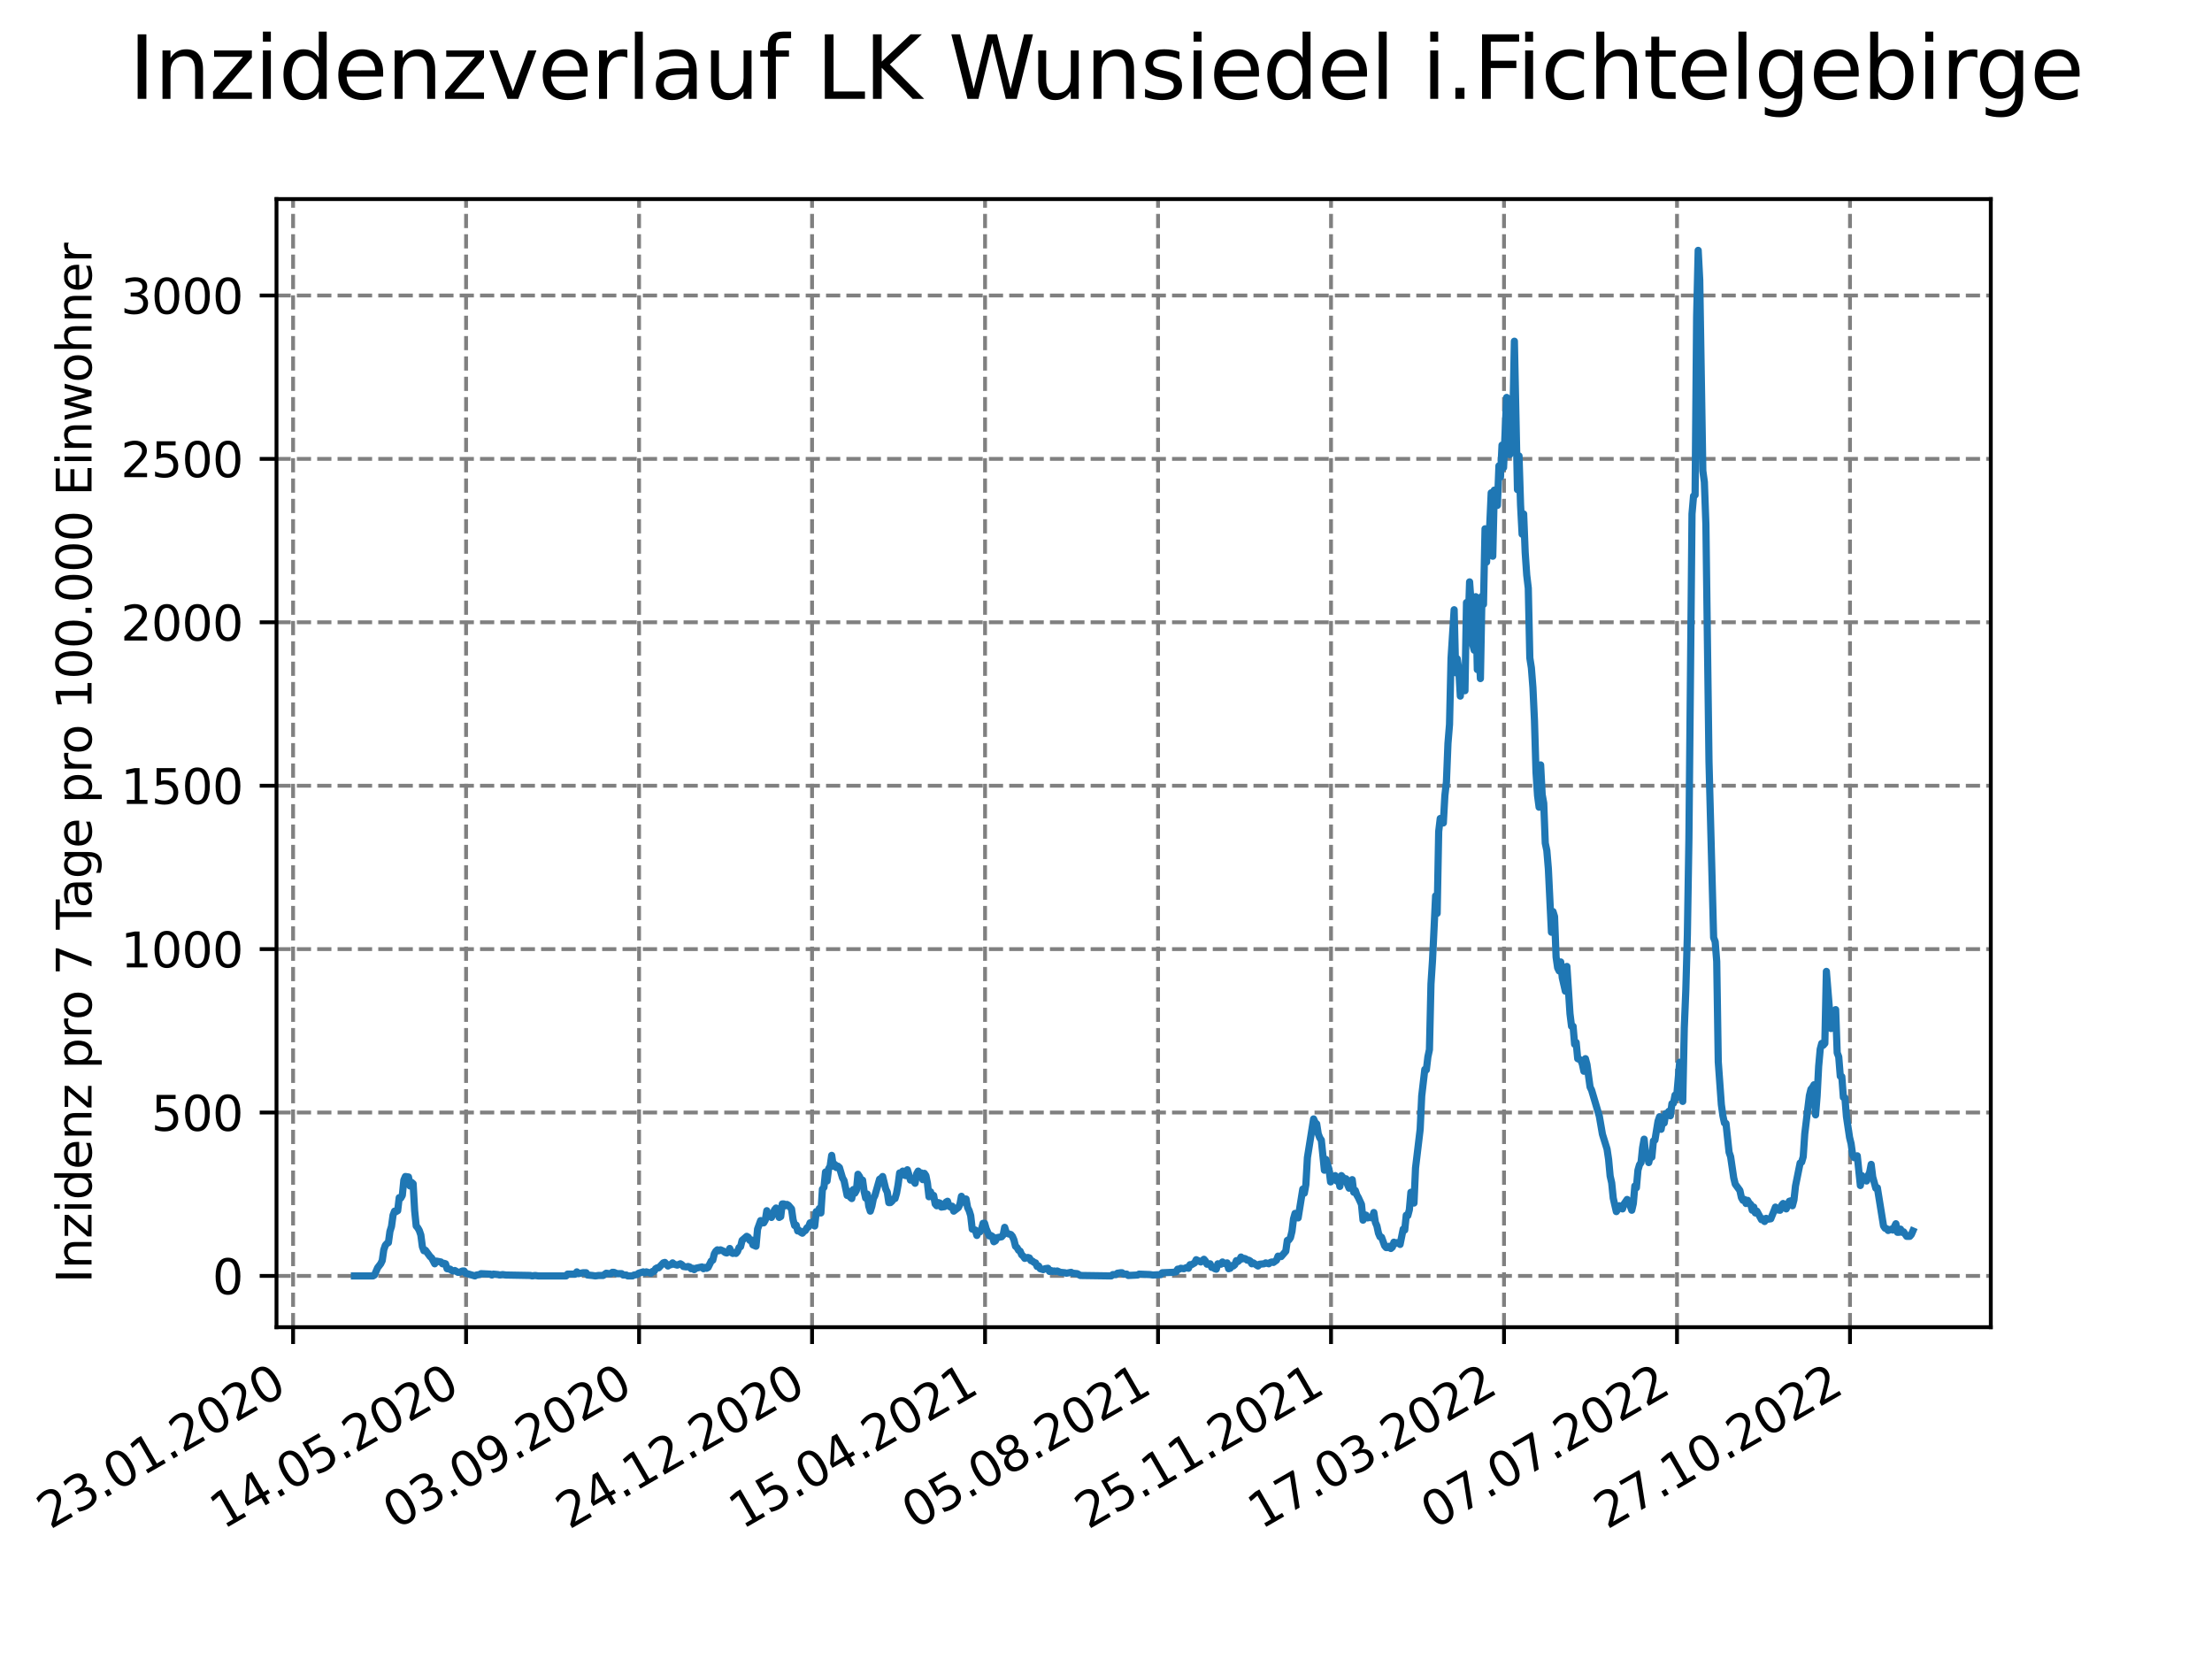 <?xml version="1.0" encoding="utf-8" standalone="no"?>
<!DOCTYPE svg PUBLIC "-//W3C//DTD SVG 1.1//EN"
  "http://www.w3.org/Graphics/SVG/1.1/DTD/svg11.dtd">
<svg xmlns:xlink="http://www.w3.org/1999/xlink" width="460.8pt" height="345.6pt" viewBox="0 0 460.8 345.6" xmlns="http://www.w3.org/2000/svg" version="1.1">
 <defs>
  <style type="text/css">*{stroke-linejoin: round; stroke-linecap: butt}</style>
 </defs>
 <g id="figure_1">
  <g id="patch_1">
   <path d="M 0 345.6 
L 460.8 345.6 
L 460.8 0 
L 0 0 
z
" style="fill: #ffffff"/>
  </g>
  <g id="axes_1">
   <g id="patch_2">
    <path d="M 57.6 276.48 
L 414.72 276.48 
L 414.72 41.472 
L 57.6 41.472 
z
" style="fill: #ffffff"/>
   </g>
   <g id="matplotlib.axis_1">
    <g id="xtick_1">
     <g id="line2d_1">
      <path d="M 61.056 276.48 
L 61.056 41.472 
" clip-path="url(#p75cb1119f2)" style="fill: none; stroke-dasharray: 2.96,1.28; stroke-dashoffset: 0; stroke: #808080; stroke-width: 0.8"/>
     </g>
     <g id="line2d_2">
      <defs>
       <path id="m17a24fb3de" d="M 0 0 
L 0 3.5 
" style="stroke: #000000; stroke-width: 0.8"/>
      </defs>
      <g>
       <use xlink:href="#m17a24fb3de" x="61.056" y="276.48" style="stroke: #000000; stroke-width: 0.8"/>
      </g>
     </g>
     <g id="text_1">
      <!-- 23.01.2020 -->
      <g transform="translate(10.431 318.689) rotate(-30) scale(0.1 -0.1)">
       <defs>
        <path id="DejaVuSans-32" d="M 1228 531 
L 3431 531 
L 3431 0 
L 469 0 
L 469 531 
Q 828 903 1448 1529 
Q 2069 2156 2228 2338 
Q 2531 2678 2651 2914 
Q 2772 3150 2772 3378 
Q 2772 3750 2511 3984 
Q 2250 4219 1831 4219 
Q 1534 4219 1204 4116 
Q 875 4013 500 3803 
L 500 4441 
Q 881 4594 1212 4672 
Q 1544 4750 1819 4750 
Q 2544 4750 2975 4387 
Q 3406 4025 3406 3419 
Q 3406 3131 3298 2873 
Q 3191 2616 2906 2266 
Q 2828 2175 2409 1742 
Q 1991 1309 1228 531 
z
" transform="scale(0.016)"/>
        <path id="DejaVuSans-33" d="M 2597 2516 
Q 3050 2419 3304 2112 
Q 3559 1806 3559 1356 
Q 3559 666 3084 287 
Q 2609 -91 1734 -91 
Q 1441 -91 1130 -33 
Q 819 25 488 141 
L 488 750 
Q 750 597 1062 519 
Q 1375 441 1716 441 
Q 2309 441 2620 675 
Q 2931 909 2931 1356 
Q 2931 1769 2642 2001 
Q 2353 2234 1838 2234 
L 1294 2234 
L 1294 2753 
L 1863 2753 
Q 2328 2753 2575 2939 
Q 2822 3125 2822 3475 
Q 2822 3834 2567 4026 
Q 2313 4219 1838 4219 
Q 1578 4219 1281 4162 
Q 984 4106 628 3988 
L 628 4550 
Q 988 4650 1302 4700 
Q 1616 4750 1894 4750 
Q 2613 4750 3031 4423 
Q 3450 4097 3450 3541 
Q 3450 3153 3228 2886 
Q 3006 2619 2597 2516 
z
" transform="scale(0.016)"/>
        <path id="DejaVuSans-2e" d="M 684 794 
L 1344 794 
L 1344 0 
L 684 0 
L 684 794 
z
" transform="scale(0.016)"/>
        <path id="DejaVuSans-30" d="M 2034 4250 
Q 1547 4250 1301 3770 
Q 1056 3291 1056 2328 
Q 1056 1369 1301 889 
Q 1547 409 2034 409 
Q 2525 409 2770 889 
Q 3016 1369 3016 2328 
Q 3016 3291 2770 3770 
Q 2525 4250 2034 4250 
z
M 2034 4750 
Q 2819 4750 3233 4129 
Q 3647 3509 3647 2328 
Q 3647 1150 3233 529 
Q 2819 -91 2034 -91 
Q 1250 -91 836 529 
Q 422 1150 422 2328 
Q 422 3509 836 4129 
Q 1250 4750 2034 4750 
z
" transform="scale(0.016)"/>
        <path id="DejaVuSans-31" d="M 794 531 
L 1825 531 
L 1825 4091 
L 703 3866 
L 703 4441 
L 1819 4666 
L 2450 4666 
L 2450 531 
L 3481 531 
L 3481 0 
L 794 0 
L 794 531 
z
" transform="scale(0.016)"/>
       </defs>
       <use xlink:href="#DejaVuSans-32"/>
       <use xlink:href="#DejaVuSans-33" x="63.623"/>
       <use xlink:href="#DejaVuSans-2e" x="127.246"/>
       <use xlink:href="#DejaVuSans-30" x="159.033"/>
       <use xlink:href="#DejaVuSans-31" x="222.656"/>
       <use xlink:href="#DejaVuSans-2e" x="286.279"/>
       <use xlink:href="#DejaVuSans-32" x="318.066"/>
       <use xlink:href="#DejaVuSans-30" x="381.689"/>
       <use xlink:href="#DejaVuSans-32" x="445.312"/>
       <use xlink:href="#DejaVuSans-30" x="508.936"/>
      </g>
     </g>
    </g>
    <g id="xtick_2">
     <g id="line2d_3">
      <path d="M 97.093 276.48 
L 97.093 41.472 
" clip-path="url(#p75cb1119f2)" style="fill: none; stroke-dasharray: 2.96,1.28; stroke-dashoffset: 0; stroke: #808080; stroke-width: 0.8"/>
     </g>
     <g id="line2d_4">
      <g>
       <use xlink:href="#m17a24fb3de" x="97.093" y="276.48" style="stroke: #000000; stroke-width: 0.8"/>
      </g>
     </g>
     <g id="text_2">
      <!-- 14.05.2020 -->
      <g transform="translate(46.468 318.689) rotate(-30) scale(0.1 -0.1)">
       <defs>
        <path id="DejaVuSans-34" d="M 2419 4116 
L 825 1625 
L 2419 1625 
L 2419 4116 
z
M 2253 4666 
L 3047 4666 
L 3047 1625 
L 3713 1625 
L 3713 1100 
L 3047 1100 
L 3047 0 
L 2419 0 
L 2419 1100 
L 313 1100 
L 313 1709 
L 2253 4666 
z
" transform="scale(0.016)"/>
        <path id="DejaVuSans-35" d="M 691 4666 
L 3169 4666 
L 3169 4134 
L 1269 4134 
L 1269 2991 
Q 1406 3038 1543 3061 
Q 1681 3084 1819 3084 
Q 2600 3084 3056 2656 
Q 3513 2228 3513 1497 
Q 3513 744 3044 326 
Q 2575 -91 1722 -91 
Q 1428 -91 1123 -41 
Q 819 9 494 109 
L 494 744 
Q 775 591 1075 516 
Q 1375 441 1709 441 
Q 2250 441 2565 725 
Q 2881 1009 2881 1497 
Q 2881 1984 2565 2268 
Q 2250 2553 1709 2553 
Q 1456 2553 1204 2497 
Q 953 2441 691 2322 
L 691 4666 
z
" transform="scale(0.016)"/>
       </defs>
       <use xlink:href="#DejaVuSans-31"/>
       <use xlink:href="#DejaVuSans-34" x="63.623"/>
       <use xlink:href="#DejaVuSans-2e" x="127.246"/>
       <use xlink:href="#DejaVuSans-30" x="159.033"/>
       <use xlink:href="#DejaVuSans-35" x="222.656"/>
       <use xlink:href="#DejaVuSans-2e" x="286.279"/>
       <use xlink:href="#DejaVuSans-32" x="318.066"/>
       <use xlink:href="#DejaVuSans-30" x="381.689"/>
       <use xlink:href="#DejaVuSans-32" x="445.312"/>
       <use xlink:href="#DejaVuSans-30" x="508.936"/>
      </g>
     </g>
    </g>
    <g id="xtick_3">
     <g id="line2d_5">
      <path d="M 133.13 276.48 
L 133.13 41.472 
" clip-path="url(#p75cb1119f2)" style="fill: none; stroke-dasharray: 2.96,1.28; stroke-dashoffset: 0; stroke: #808080; stroke-width: 0.8"/>
     </g>
     <g id="line2d_6">
      <g>
       <use xlink:href="#m17a24fb3de" x="133.13" y="276.48" style="stroke: #000000; stroke-width: 0.8"/>
      </g>
     </g>
     <g id="text_3">
      <!-- 03.09.2020 -->
      <g transform="translate(82.505 318.689) rotate(-30) scale(0.1 -0.1)">
       <defs>
        <path id="DejaVuSans-39" d="M 703 97 
L 703 672 
Q 941 559 1184 500 
Q 1428 441 1663 441 
Q 2288 441 2617 861 
Q 2947 1281 2994 2138 
Q 2813 1869 2534 1725 
Q 2256 1581 1919 1581 
Q 1219 1581 811 2004 
Q 403 2428 403 3163 
Q 403 3881 828 4315 
Q 1253 4750 1959 4750 
Q 2769 4750 3195 4129 
Q 3622 3509 3622 2328 
Q 3622 1225 3098 567 
Q 2575 -91 1691 -91 
Q 1453 -91 1209 -44 
Q 966 3 703 97 
z
M 1959 2075 
Q 2384 2075 2632 2365 
Q 2881 2656 2881 3163 
Q 2881 3666 2632 3958 
Q 2384 4250 1959 4250 
Q 1534 4250 1286 3958 
Q 1038 3666 1038 3163 
Q 1038 2656 1286 2365 
Q 1534 2075 1959 2075 
z
" transform="scale(0.016)"/>
       </defs>
       <use xlink:href="#DejaVuSans-30"/>
       <use xlink:href="#DejaVuSans-33" x="63.623"/>
       <use xlink:href="#DejaVuSans-2e" x="127.246"/>
       <use xlink:href="#DejaVuSans-30" x="159.033"/>
       <use xlink:href="#DejaVuSans-39" x="222.656"/>
       <use xlink:href="#DejaVuSans-2e" x="286.279"/>
       <use xlink:href="#DejaVuSans-32" x="318.066"/>
       <use xlink:href="#DejaVuSans-30" x="381.689"/>
       <use xlink:href="#DejaVuSans-32" x="445.312"/>
       <use xlink:href="#DejaVuSans-30" x="508.936"/>
      </g>
     </g>
    </g>
    <g id="xtick_4">
     <g id="line2d_7">
      <path d="M 169.167 276.48 
L 169.167 41.472 
" clip-path="url(#p75cb1119f2)" style="fill: none; stroke-dasharray: 2.96,1.28; stroke-dashoffset: 0; stroke: #808080; stroke-width: 0.8"/>
     </g>
     <g id="line2d_8">
      <g>
       <use xlink:href="#m17a24fb3de" x="169.167" y="276.48" style="stroke: #000000; stroke-width: 0.8"/>
      </g>
     </g>
     <g id="text_4">
      <!-- 24.12.2020 -->
      <g transform="translate(118.542 318.689) rotate(-30) scale(0.1 -0.1)">
       <use xlink:href="#DejaVuSans-32"/>
       <use xlink:href="#DejaVuSans-34" x="63.623"/>
       <use xlink:href="#DejaVuSans-2e" x="127.246"/>
       <use xlink:href="#DejaVuSans-31" x="159.033"/>
       <use xlink:href="#DejaVuSans-32" x="222.656"/>
       <use xlink:href="#DejaVuSans-2e" x="286.279"/>
       <use xlink:href="#DejaVuSans-32" x="318.066"/>
       <use xlink:href="#DejaVuSans-30" x="381.689"/>
       <use xlink:href="#DejaVuSans-32" x="445.312"/>
       <use xlink:href="#DejaVuSans-30" x="508.936"/>
      </g>
     </g>
    </g>
    <g id="xtick_5">
     <g id="line2d_9">
      <path d="M 205.204 276.48 
L 205.204 41.472 
" clip-path="url(#p75cb1119f2)" style="fill: none; stroke-dasharray: 2.96,1.28; stroke-dashoffset: 0; stroke: #808080; stroke-width: 0.8"/>
     </g>
     <g id="line2d_10">
      <g>
       <use xlink:href="#m17a24fb3de" x="205.204" y="276.48" style="stroke: #000000; stroke-width: 0.8"/>
      </g>
     </g>
     <g id="text_5">
      <!-- 15.04.2021 -->
      <g transform="translate(154.579 318.689) rotate(-30) scale(0.1 -0.1)">
       <use xlink:href="#DejaVuSans-31"/>
       <use xlink:href="#DejaVuSans-35" x="63.623"/>
       <use xlink:href="#DejaVuSans-2e" x="127.246"/>
       <use xlink:href="#DejaVuSans-30" x="159.033"/>
       <use xlink:href="#DejaVuSans-34" x="222.656"/>
       <use xlink:href="#DejaVuSans-2e" x="286.279"/>
       <use xlink:href="#DejaVuSans-32" x="318.066"/>
       <use xlink:href="#DejaVuSans-30" x="381.689"/>
       <use xlink:href="#DejaVuSans-32" x="445.312"/>
       <use xlink:href="#DejaVuSans-31" x="508.936"/>
      </g>
     </g>
    </g>
    <g id="xtick_6">
     <g id="line2d_11">
      <path d="M 241.241 276.48 
L 241.241 41.472 
" clip-path="url(#p75cb1119f2)" style="fill: none; stroke-dasharray: 2.96,1.28; stroke-dashoffset: 0; stroke: #808080; stroke-width: 0.8"/>
     </g>
     <g id="line2d_12">
      <g>
       <use xlink:href="#m17a24fb3de" x="241.241" y="276.48" style="stroke: #000000; stroke-width: 0.8"/>
      </g>
     </g>
     <g id="text_6">
      <!-- 05.08.2021 -->
      <g transform="translate(190.616 318.689) rotate(-30) scale(0.1 -0.1)">
       <defs>
        <path id="DejaVuSans-38" d="M 2034 2216 
Q 1584 2216 1326 1975 
Q 1069 1734 1069 1313 
Q 1069 891 1326 650 
Q 1584 409 2034 409 
Q 2484 409 2743 651 
Q 3003 894 3003 1313 
Q 3003 1734 2745 1975 
Q 2488 2216 2034 2216 
z
M 1403 2484 
Q 997 2584 770 2862 
Q 544 3141 544 3541 
Q 544 4100 942 4425 
Q 1341 4750 2034 4750 
Q 2731 4750 3128 4425 
Q 3525 4100 3525 3541 
Q 3525 3141 3298 2862 
Q 3072 2584 2669 2484 
Q 3125 2378 3379 2068 
Q 3634 1759 3634 1313 
Q 3634 634 3220 271 
Q 2806 -91 2034 -91 
Q 1263 -91 848 271 
Q 434 634 434 1313 
Q 434 1759 690 2068 
Q 947 2378 1403 2484 
z
M 1172 3481 
Q 1172 3119 1398 2916 
Q 1625 2713 2034 2713 
Q 2441 2713 2670 2916 
Q 2900 3119 2900 3481 
Q 2900 3844 2670 4047 
Q 2441 4250 2034 4250 
Q 1625 4250 1398 4047 
Q 1172 3844 1172 3481 
z
" transform="scale(0.016)"/>
       </defs>
       <use xlink:href="#DejaVuSans-30"/>
       <use xlink:href="#DejaVuSans-35" x="63.623"/>
       <use xlink:href="#DejaVuSans-2e" x="127.246"/>
       <use xlink:href="#DejaVuSans-30" x="159.033"/>
       <use xlink:href="#DejaVuSans-38" x="222.656"/>
       <use xlink:href="#DejaVuSans-2e" x="286.279"/>
       <use xlink:href="#DejaVuSans-32" x="318.066"/>
       <use xlink:href="#DejaVuSans-30" x="381.689"/>
       <use xlink:href="#DejaVuSans-32" x="445.312"/>
       <use xlink:href="#DejaVuSans-31" x="508.936"/>
      </g>
     </g>
    </g>
    <g id="xtick_7">
     <g id="line2d_13">
      <path d="M 277.278 276.48 
L 277.278 41.472 
" clip-path="url(#p75cb1119f2)" style="fill: none; stroke-dasharray: 2.96,1.28; stroke-dashoffset: 0; stroke: #808080; stroke-width: 0.8"/>
     </g>
     <g id="line2d_14">
      <g>
       <use xlink:href="#m17a24fb3de" x="277.278" y="276.48" style="stroke: #000000; stroke-width: 0.8"/>
      </g>
     </g>
     <g id="text_7">
      <!-- 25.11.2021 -->
      <g transform="translate(226.653 318.689) rotate(-30) scale(0.1 -0.1)">
       <use xlink:href="#DejaVuSans-32"/>
       <use xlink:href="#DejaVuSans-35" x="63.623"/>
       <use xlink:href="#DejaVuSans-2e" x="127.246"/>
       <use xlink:href="#DejaVuSans-31" x="159.033"/>
       <use xlink:href="#DejaVuSans-31" x="222.656"/>
       <use xlink:href="#DejaVuSans-2e" x="286.279"/>
       <use xlink:href="#DejaVuSans-32" x="318.066"/>
       <use xlink:href="#DejaVuSans-30" x="381.689"/>
       <use xlink:href="#DejaVuSans-32" x="445.312"/>
       <use xlink:href="#DejaVuSans-31" x="508.936"/>
      </g>
     </g>
    </g>
    <g id="xtick_8">
     <g id="line2d_15">
      <path d="M 313.315 276.48 
L 313.315 41.472 
" clip-path="url(#p75cb1119f2)" style="fill: none; stroke-dasharray: 2.96,1.28; stroke-dashoffset: 0; stroke: #808080; stroke-width: 0.8"/>
     </g>
     <g id="line2d_16">
      <g>
       <use xlink:href="#m17a24fb3de" x="313.315" y="276.48" style="stroke: #000000; stroke-width: 0.8"/>
      </g>
     </g>
     <g id="text_8">
      <!-- 17.03.2022 -->
      <g transform="translate(262.69 318.689) rotate(-30) scale(0.1 -0.1)">
       <defs>
        <path id="DejaVuSans-37" d="M 525 4666 
L 3525 4666 
L 3525 4397 
L 1831 0 
L 1172 0 
L 2766 4134 
L 525 4134 
L 525 4666 
z
" transform="scale(0.016)"/>
       </defs>
       <use xlink:href="#DejaVuSans-31"/>
       <use xlink:href="#DejaVuSans-37" x="63.623"/>
       <use xlink:href="#DejaVuSans-2e" x="127.246"/>
       <use xlink:href="#DejaVuSans-30" x="159.033"/>
       <use xlink:href="#DejaVuSans-33" x="222.656"/>
       <use xlink:href="#DejaVuSans-2e" x="286.279"/>
       <use xlink:href="#DejaVuSans-32" x="318.066"/>
       <use xlink:href="#DejaVuSans-30" x="381.689"/>
       <use xlink:href="#DejaVuSans-32" x="445.312"/>
       <use xlink:href="#DejaVuSans-32" x="508.936"/>
      </g>
     </g>
    </g>
    <g id="xtick_9">
     <g id="line2d_17">
      <path d="M 349.352 276.48 
L 349.352 41.472 
" clip-path="url(#p75cb1119f2)" style="fill: none; stroke-dasharray: 2.96,1.28; stroke-dashoffset: 0; stroke: #808080; stroke-width: 0.8"/>
     </g>
     <g id="line2d_18">
      <g>
       <use xlink:href="#m17a24fb3de" x="349.352" y="276.48" style="stroke: #000000; stroke-width: 0.8"/>
      </g>
     </g>
     <g id="text_9">
      <!-- 07.07.2022 -->
      <g transform="translate(298.727 318.689) rotate(-30) scale(0.1 -0.1)">
       <use xlink:href="#DejaVuSans-30"/>
       <use xlink:href="#DejaVuSans-37" x="63.623"/>
       <use xlink:href="#DejaVuSans-2e" x="127.246"/>
       <use xlink:href="#DejaVuSans-30" x="159.033"/>
       <use xlink:href="#DejaVuSans-37" x="222.656"/>
       <use xlink:href="#DejaVuSans-2e" x="286.279"/>
       <use xlink:href="#DejaVuSans-32" x="318.066"/>
       <use xlink:href="#DejaVuSans-30" x="381.689"/>
       <use xlink:href="#DejaVuSans-32" x="445.312"/>
       <use xlink:href="#DejaVuSans-32" x="508.936"/>
      </g>
     </g>
    </g>
    <g id="xtick_10">
     <g id="line2d_19">
      <path d="M 385.389 276.48 
L 385.389 41.472 
" clip-path="url(#p75cb1119f2)" style="fill: none; stroke-dasharray: 2.96,1.28; stroke-dashoffset: 0; stroke: #808080; stroke-width: 0.8"/>
     </g>
     <g id="line2d_20">
      <g>
       <use xlink:href="#m17a24fb3de" x="385.389" y="276.48" style="stroke: #000000; stroke-width: 0.8"/>
      </g>
     </g>
     <g id="text_10">
      <!-- 27.10.2022 -->
      <g transform="translate(334.764 318.689) rotate(-30) scale(0.1 -0.1)">
       <use xlink:href="#DejaVuSans-32"/>
       <use xlink:href="#DejaVuSans-37" x="63.623"/>
       <use xlink:href="#DejaVuSans-2e" x="127.246"/>
       <use xlink:href="#DejaVuSans-31" x="159.033"/>
       <use xlink:href="#DejaVuSans-30" x="222.656"/>
       <use xlink:href="#DejaVuSans-2e" x="286.279"/>
       <use xlink:href="#DejaVuSans-32" x="318.066"/>
       <use xlink:href="#DejaVuSans-30" x="381.689"/>
       <use xlink:href="#DejaVuSans-32" x="445.312"/>
       <use xlink:href="#DejaVuSans-32" x="508.936"/>
      </g>
     </g>
    </g>
   </g>
   <g id="matplotlib.axis_2">
    <g id="ytick_1">
     <g id="line2d_21">
      <path d="M 57.6 265.798 
L 414.72 265.798 
" clip-path="url(#p75cb1119f2)" style="fill: none; stroke-dasharray: 2.96,1.28; stroke-dashoffset: 0; stroke: #808080; stroke-width: 0.8"/>
     </g>
     <g id="line2d_22">
      <defs>
       <path id="m3ab0a8c95d" d="M 0 0 
L -3.5 0 
" style="stroke: #000000; stroke-width: 0.8"/>
      </defs>
      <g>
       <use xlink:href="#m3ab0a8c95d" x="57.6" y="265.798" style="stroke: #000000; stroke-width: 0.8"/>
      </g>
     </g>
     <g id="text_11">
      <!-- 0 -->
      <g transform="translate(44.237 269.597) scale(0.1 -0.1)">
       <use xlink:href="#DejaVuSans-30"/>
      </g>
     </g>
    </g>
    <g id="ytick_2">
     <g id="line2d_23">
      <path d="M 57.6 231.758 
L 414.72 231.758 
" clip-path="url(#p75cb1119f2)" style="fill: none; stroke-dasharray: 2.96,1.28; stroke-dashoffset: 0; stroke: #808080; stroke-width: 0.8"/>
     </g>
     <g id="line2d_24">
      <g>
       <use xlink:href="#m3ab0a8c95d" x="57.6" y="231.758" style="stroke: #000000; stroke-width: 0.8"/>
      </g>
     </g>
     <g id="text_12">
      <!-- 500 -->
      <g transform="translate(31.512 235.557) scale(0.1 -0.1)">
       <use xlink:href="#DejaVuSans-35"/>
       <use xlink:href="#DejaVuSans-30" x="63.623"/>
       <use xlink:href="#DejaVuSans-30" x="127.246"/>
      </g>
     </g>
    </g>
    <g id="ytick_3">
     <g id="line2d_25">
      <path d="M 57.6 197.718 
L 414.72 197.718 
" clip-path="url(#p75cb1119f2)" style="fill: none; stroke-dasharray: 2.96,1.28; stroke-dashoffset: 0; stroke: #808080; stroke-width: 0.8"/>
     </g>
     <g id="line2d_26">
      <g>
       <use xlink:href="#m3ab0a8c95d" x="57.6" y="197.718" style="stroke: #000000; stroke-width: 0.8"/>
      </g>
     </g>
     <g id="text_13">
      <!-- 1000 -->
      <g transform="translate(25.15 201.517) scale(0.1 -0.1)">
       <use xlink:href="#DejaVuSans-31"/>
       <use xlink:href="#DejaVuSans-30" x="63.623"/>
       <use xlink:href="#DejaVuSans-30" x="127.246"/>
       <use xlink:href="#DejaVuSans-30" x="190.869"/>
      </g>
     </g>
    </g>
    <g id="ytick_4">
     <g id="line2d_27">
      <path d="M 57.6 163.678 
L 414.72 163.678 
" clip-path="url(#p75cb1119f2)" style="fill: none; stroke-dasharray: 2.96,1.28; stroke-dashoffset: 0; stroke: #808080; stroke-width: 0.8"/>
     </g>
     <g id="line2d_28">
      <g>
       <use xlink:href="#m3ab0a8c95d" x="57.6" y="163.678" style="stroke: #000000; stroke-width: 0.8"/>
      </g>
     </g>
     <g id="text_14">
      <!-- 1500 -->
      <g transform="translate(25.15 167.477) scale(0.1 -0.1)">
       <use xlink:href="#DejaVuSans-31"/>
       <use xlink:href="#DejaVuSans-35" x="63.623"/>
       <use xlink:href="#DejaVuSans-30" x="127.246"/>
       <use xlink:href="#DejaVuSans-30" x="190.869"/>
      </g>
     </g>
    </g>
    <g id="ytick_5">
     <g id="line2d_29">
      <path d="M 57.6 129.637 
L 414.72 129.637 
" clip-path="url(#p75cb1119f2)" style="fill: none; stroke-dasharray: 2.96,1.28; stroke-dashoffset: 0; stroke: #808080; stroke-width: 0.8"/>
     </g>
     <g id="line2d_30">
      <g>
       <use xlink:href="#m3ab0a8c95d" x="57.6" y="129.637" style="stroke: #000000; stroke-width: 0.8"/>
      </g>
     </g>
     <g id="text_15">
      <!-- 2000 -->
      <g transform="translate(25.15 133.437) scale(0.1 -0.1)">
       <use xlink:href="#DejaVuSans-32"/>
       <use xlink:href="#DejaVuSans-30" x="63.623"/>
       <use xlink:href="#DejaVuSans-30" x="127.246"/>
       <use xlink:href="#DejaVuSans-30" x="190.869"/>
      </g>
     </g>
    </g>
    <g id="ytick_6">
     <g id="line2d_31">
      <path d="M 57.6 95.597 
L 414.72 95.597 
" clip-path="url(#p75cb1119f2)" style="fill: none; stroke-dasharray: 2.96,1.28; stroke-dashoffset: 0; stroke: #808080; stroke-width: 0.8"/>
     </g>
     <g id="line2d_32">
      <g>
       <use xlink:href="#m3ab0a8c95d" x="57.6" y="95.597" style="stroke: #000000; stroke-width: 0.8"/>
      </g>
     </g>
     <g id="text_16">
      <!-- 2500 -->
      <g transform="translate(25.15 99.397) scale(0.1 -0.1)">
       <use xlink:href="#DejaVuSans-32"/>
       <use xlink:href="#DejaVuSans-35" x="63.623"/>
       <use xlink:href="#DejaVuSans-30" x="127.246"/>
       <use xlink:href="#DejaVuSans-30" x="190.869"/>
      </g>
     </g>
    </g>
    <g id="ytick_7">
     <g id="line2d_33">
      <path d="M 57.6 61.557 
L 414.72 61.557 
" clip-path="url(#p75cb1119f2)" style="fill: none; stroke-dasharray: 2.96,1.28; stroke-dashoffset: 0; stroke: #808080; stroke-width: 0.8"/>
     </g>
     <g id="line2d_34">
      <g>
       <use xlink:href="#m3ab0a8c95d" x="57.6" y="61.557" style="stroke: #000000; stroke-width: 0.8"/>
      </g>
     </g>
     <g id="text_17">
      <!-- 3000 -->
      <g transform="translate(25.15 65.357) scale(0.1 -0.1)">
       <use xlink:href="#DejaVuSans-33"/>
       <use xlink:href="#DejaVuSans-30" x="63.623"/>
       <use xlink:href="#DejaVuSans-30" x="127.246"/>
       <use xlink:href="#DejaVuSans-30" x="190.869"/>
      </g>
     </g>
    </g>
    <g id="text_18">
     <!-- Inzidenz pro 7 Tage pro 100.000 Einwohner -->
     <g transform="translate(19.07 267.301) rotate(-90) scale(0.1 -0.1)">
      <defs>
       <path id="DejaVuSans-49" d="M 628 4666 
L 1259 4666 
L 1259 0 
L 628 0 
L 628 4666 
z
" transform="scale(0.016)"/>
       <path id="DejaVuSans-6e" d="M 3513 2113 
L 3513 0 
L 2938 0 
L 2938 2094 
Q 2938 2591 2744 2837 
Q 2550 3084 2163 3084 
Q 1697 3084 1428 2787 
Q 1159 2491 1159 1978 
L 1159 0 
L 581 0 
L 581 3500 
L 1159 3500 
L 1159 2956 
Q 1366 3272 1645 3428 
Q 1925 3584 2291 3584 
Q 2894 3584 3203 3211 
Q 3513 2838 3513 2113 
z
" transform="scale(0.016)"/>
       <path id="DejaVuSans-7a" d="M 353 3500 
L 3084 3500 
L 3084 2975 
L 922 459 
L 3084 459 
L 3084 0 
L 275 0 
L 275 525 
L 2438 3041 
L 353 3041 
L 353 3500 
z
" transform="scale(0.016)"/>
       <path id="DejaVuSans-69" d="M 603 3500 
L 1178 3500 
L 1178 0 
L 603 0 
L 603 3500 
z
M 603 4863 
L 1178 4863 
L 1178 4134 
L 603 4134 
L 603 4863 
z
" transform="scale(0.016)"/>
       <path id="DejaVuSans-64" d="M 2906 2969 
L 2906 4863 
L 3481 4863 
L 3481 0 
L 2906 0 
L 2906 525 
Q 2725 213 2448 61 
Q 2172 -91 1784 -91 
Q 1150 -91 751 415 
Q 353 922 353 1747 
Q 353 2572 751 3078 
Q 1150 3584 1784 3584 
Q 2172 3584 2448 3432 
Q 2725 3281 2906 2969 
z
M 947 1747 
Q 947 1113 1208 752 
Q 1469 391 1925 391 
Q 2381 391 2643 752 
Q 2906 1113 2906 1747 
Q 2906 2381 2643 2742 
Q 2381 3103 1925 3103 
Q 1469 3103 1208 2742 
Q 947 2381 947 1747 
z
" transform="scale(0.016)"/>
       <path id="DejaVuSans-65" d="M 3597 1894 
L 3597 1613 
L 953 1613 
Q 991 1019 1311 708 
Q 1631 397 2203 397 
Q 2534 397 2845 478 
Q 3156 559 3463 722 
L 3463 178 
Q 3153 47 2828 -22 
Q 2503 -91 2169 -91 
Q 1331 -91 842 396 
Q 353 884 353 1716 
Q 353 2575 817 3079 
Q 1281 3584 2069 3584 
Q 2775 3584 3186 3129 
Q 3597 2675 3597 1894 
z
M 3022 2063 
Q 3016 2534 2758 2815 
Q 2500 3097 2075 3097 
Q 1594 3097 1305 2825 
Q 1016 2553 972 2059 
L 3022 2063 
z
" transform="scale(0.016)"/>
       <path id="DejaVuSans-20" transform="scale(0.016)"/>
       <path id="DejaVuSans-70" d="M 1159 525 
L 1159 -1331 
L 581 -1331 
L 581 3500 
L 1159 3500 
L 1159 2969 
Q 1341 3281 1617 3432 
Q 1894 3584 2278 3584 
Q 2916 3584 3314 3078 
Q 3713 2572 3713 1747 
Q 3713 922 3314 415 
Q 2916 -91 2278 -91 
Q 1894 -91 1617 61 
Q 1341 213 1159 525 
z
M 3116 1747 
Q 3116 2381 2855 2742 
Q 2594 3103 2138 3103 
Q 1681 3103 1420 2742 
Q 1159 2381 1159 1747 
Q 1159 1113 1420 752 
Q 1681 391 2138 391 
Q 2594 391 2855 752 
Q 3116 1113 3116 1747 
z
" transform="scale(0.016)"/>
       <path id="DejaVuSans-72" d="M 2631 2963 
Q 2534 3019 2420 3045 
Q 2306 3072 2169 3072 
Q 1681 3072 1420 2755 
Q 1159 2438 1159 1844 
L 1159 0 
L 581 0 
L 581 3500 
L 1159 3500 
L 1159 2956 
Q 1341 3275 1631 3429 
Q 1922 3584 2338 3584 
Q 2397 3584 2469 3576 
Q 2541 3569 2628 3553 
L 2631 2963 
z
" transform="scale(0.016)"/>
       <path id="DejaVuSans-6f" d="M 1959 3097 
Q 1497 3097 1228 2736 
Q 959 2375 959 1747 
Q 959 1119 1226 758 
Q 1494 397 1959 397 
Q 2419 397 2687 759 
Q 2956 1122 2956 1747 
Q 2956 2369 2687 2733 
Q 2419 3097 1959 3097 
z
M 1959 3584 
Q 2709 3584 3137 3096 
Q 3566 2609 3566 1747 
Q 3566 888 3137 398 
Q 2709 -91 1959 -91 
Q 1206 -91 779 398 
Q 353 888 353 1747 
Q 353 2609 779 3096 
Q 1206 3584 1959 3584 
z
" transform="scale(0.016)"/>
       <path id="DejaVuSans-54" d="M -19 4666 
L 3928 4666 
L 3928 4134 
L 2272 4134 
L 2272 0 
L 1638 0 
L 1638 4134 
L -19 4134 
L -19 4666 
z
" transform="scale(0.016)"/>
       <path id="DejaVuSans-61" d="M 2194 1759 
Q 1497 1759 1228 1600 
Q 959 1441 959 1056 
Q 959 750 1161 570 
Q 1363 391 1709 391 
Q 2188 391 2477 730 
Q 2766 1069 2766 1631 
L 2766 1759 
L 2194 1759 
z
M 3341 1997 
L 3341 0 
L 2766 0 
L 2766 531 
Q 2569 213 2275 61 
Q 1981 -91 1556 -91 
Q 1019 -91 701 211 
Q 384 513 384 1019 
Q 384 1609 779 1909 
Q 1175 2209 1959 2209 
L 2766 2209 
L 2766 2266 
Q 2766 2663 2505 2880 
Q 2244 3097 1772 3097 
Q 1472 3097 1187 3025 
Q 903 2953 641 2809 
L 641 3341 
Q 956 3463 1253 3523 
Q 1550 3584 1831 3584 
Q 2591 3584 2966 3190 
Q 3341 2797 3341 1997 
z
" transform="scale(0.016)"/>
       <path id="DejaVuSans-67" d="M 2906 1791 
Q 2906 2416 2648 2759 
Q 2391 3103 1925 3103 
Q 1463 3103 1205 2759 
Q 947 2416 947 1791 
Q 947 1169 1205 825 
Q 1463 481 1925 481 
Q 2391 481 2648 825 
Q 2906 1169 2906 1791 
z
M 3481 434 
Q 3481 -459 3084 -895 
Q 2688 -1331 1869 -1331 
Q 1566 -1331 1297 -1286 
Q 1028 -1241 775 -1147 
L 775 -588 
Q 1028 -725 1275 -790 
Q 1522 -856 1778 -856 
Q 2344 -856 2625 -561 
Q 2906 -266 2906 331 
L 2906 616 
Q 2728 306 2450 153 
Q 2172 0 1784 0 
Q 1141 0 747 490 
Q 353 981 353 1791 
Q 353 2603 747 3093 
Q 1141 3584 1784 3584 
Q 2172 3584 2450 3431 
Q 2728 3278 2906 2969 
L 2906 3500 
L 3481 3500 
L 3481 434 
z
" transform="scale(0.016)"/>
       <path id="DejaVuSans-45" d="M 628 4666 
L 3578 4666 
L 3578 4134 
L 1259 4134 
L 1259 2753 
L 3481 2753 
L 3481 2222 
L 1259 2222 
L 1259 531 
L 3634 531 
L 3634 0 
L 628 0 
L 628 4666 
z
" transform="scale(0.016)"/>
       <path id="DejaVuSans-77" d="M 269 3500 
L 844 3500 
L 1563 769 
L 2278 3500 
L 2956 3500 
L 3675 769 
L 4391 3500 
L 4966 3500 
L 4050 0 
L 3372 0 
L 2619 2869 
L 1863 0 
L 1184 0 
L 269 3500 
z
" transform="scale(0.016)"/>
       <path id="DejaVuSans-68" d="M 3513 2113 
L 3513 0 
L 2938 0 
L 2938 2094 
Q 2938 2591 2744 2837 
Q 2550 3084 2163 3084 
Q 1697 3084 1428 2787 
Q 1159 2491 1159 1978 
L 1159 0 
L 581 0 
L 581 4863 
L 1159 4863 
L 1159 2956 
Q 1366 3272 1645 3428 
Q 1925 3584 2291 3584 
Q 2894 3584 3203 3211 
Q 3513 2838 3513 2113 
z
" transform="scale(0.016)"/>
      </defs>
      <use xlink:href="#DejaVuSans-49"/>
      <use xlink:href="#DejaVuSans-6e" x="29.492"/>
      <use xlink:href="#DejaVuSans-7a" x="92.871"/>
      <use xlink:href="#DejaVuSans-69" x="145.361"/>
      <use xlink:href="#DejaVuSans-64" x="173.145"/>
      <use xlink:href="#DejaVuSans-65" x="236.621"/>
      <use xlink:href="#DejaVuSans-6e" x="298.145"/>
      <use xlink:href="#DejaVuSans-7a" x="361.523"/>
      <use xlink:href="#DejaVuSans-20" x="414.014"/>
      <use xlink:href="#DejaVuSans-70" x="445.801"/>
      <use xlink:href="#DejaVuSans-72" x="509.277"/>
      <use xlink:href="#DejaVuSans-6f" x="548.141"/>
      <use xlink:href="#DejaVuSans-20" x="609.322"/>
      <use xlink:href="#DejaVuSans-37" x="641.109"/>
      <use xlink:href="#DejaVuSans-20" x="704.732"/>
      <use xlink:href="#DejaVuSans-54" x="736.52"/>
      <use xlink:href="#DejaVuSans-61" x="781.104"/>
      <use xlink:href="#DejaVuSans-67" x="842.383"/>
      <use xlink:href="#DejaVuSans-65" x="905.859"/>
      <use xlink:href="#DejaVuSans-20" x="967.383"/>
      <use xlink:href="#DejaVuSans-70" x="999.17"/>
      <use xlink:href="#DejaVuSans-72" x="1062.646"/>
      <use xlink:href="#DejaVuSans-6f" x="1101.51"/>
      <use xlink:href="#DejaVuSans-20" x="1162.691"/>
      <use xlink:href="#DejaVuSans-31" x="1194.479"/>
      <use xlink:href="#DejaVuSans-30" x="1258.102"/>
      <use xlink:href="#DejaVuSans-30" x="1321.725"/>
      <use xlink:href="#DejaVuSans-2e" x="1385.348"/>
      <use xlink:href="#DejaVuSans-30" x="1417.135"/>
      <use xlink:href="#DejaVuSans-30" x="1480.758"/>
      <use xlink:href="#DejaVuSans-30" x="1544.381"/>
      <use xlink:href="#DejaVuSans-20" x="1608.004"/>
      <use xlink:href="#DejaVuSans-45" x="1639.791"/>
      <use xlink:href="#DejaVuSans-69" x="1702.975"/>
      <use xlink:href="#DejaVuSans-6e" x="1730.758"/>
      <use xlink:href="#DejaVuSans-77" x="1794.137"/>
      <use xlink:href="#DejaVuSans-6f" x="1875.924"/>
      <use xlink:href="#DejaVuSans-68" x="1937.105"/>
      <use xlink:href="#DejaVuSans-6e" x="2000.484"/>
      <use xlink:href="#DejaVuSans-65" x="2063.863"/>
      <use xlink:href="#DejaVuSans-72" x="2125.387"/>
     </g>
    </g>
   </g>
   <g id="line2d_35">
    <path d="M 73.833 265.798 
L 77.694 265.798 
L 78.016 265.61 
L 78.659 264.111 
L 79.303 263.268 
L 79.624 262.612 
L 79.946 260.363 
L 80.268 259.426 
L 80.59 259.051 
L 80.911 258.864 
L 81.233 256.521 
L 81.555 255.49 
L 81.877 253.148 
L 82.198 252.305 
L 82.52 252.398 
L 82.842 252.211 
L 83.164 249.493 
L 83.485 249.587 
L 83.807 249.025 
L 84.129 245.839 
L 84.451 245.089 
L 85.094 245.183 
L 85.416 247.057 
L 85.738 246.308 
L 86.06 246.589 
L 86.381 252.211 
L 86.703 255.397 
L 87.025 255.772 
L 87.347 256.334 
L 87.668 257.271 
L 87.99 259.707 
L 88.312 260.55 
L 88.634 260.457 
L 89.599 261.769 
L 89.921 262.05 
L 90.564 263.268 
L 90.886 262.706 
L 91.851 262.893 
L 92.173 263.268 
L 92.495 263.174 
L 92.816 263.268 
L 93.138 264.299 
L 93.782 264.392 
L 94.104 264.673 
L 94.425 264.767 
L 94.747 264.673 
L 95.391 265.048 
L 95.712 265.048 
L 96.356 264.767 
L 96.678 264.767 
L 96.999 265.236 
L 98.93 265.798 
L 99.252 265.61 
L 99.895 265.517 
L 100.217 265.329 
L 102.147 265.423 
L 102.469 265.61 
L 102.791 265.423 
L 103.756 265.517 
L 104.078 265.61 
L 104.722 265.517 
L 105.365 265.61 
L 110.513 265.704 
L 110.835 265.798 
L 111.478 265.704 
L 112.122 265.798 
L 117.914 265.798 
L 118.235 265.423 
L 119.844 265.423 
L 120.166 264.954 
L 120.488 265.329 
L 121.453 265.142 
L 122.097 265.142 
L 122.418 265.61 
L 123.384 265.704 
L 124.027 265.798 
L 124.671 265.704 
L 125.636 265.704 
L 126.279 265.236 
L 126.923 265.329 
L 127.245 265.329 
L 127.566 265.048 
L 127.888 265.048 
L 128.532 265.329 
L 129.497 265.329 
L 129.819 265.61 
L 130.462 265.61 
L 130.784 265.798 
L 131.749 265.798 
L 132.071 265.61 
L 132.715 265.517 
L 133.036 265.236 
L 134.002 264.954 
L 134.323 265.142 
L 134.645 264.954 
L 135.61 265.236 
L 135.932 264.861 
L 136.254 264.861 
L 136.576 264.299 
L 136.897 264.111 
L 137.219 264.111 
L 138.184 263.08 
L 138.506 262.987 
L 139.15 263.736 
L 139.472 263.455 
L 139.793 263.455 
L 140.115 263.08 
L 140.437 263.362 
L 141.08 263.549 
L 141.724 263.268 
L 142.046 263.455 
L 142.367 263.83 
L 143.011 263.924 
L 143.333 263.83 
L 143.654 263.924 
L 143.976 264.299 
L 144.298 264.205 
L 144.62 264.486 
L 144.941 264.205 
L 146.228 263.924 
L 146.55 264.299 
L 146.872 264.017 
L 147.194 264.205 
L 147.515 264.017 
L 148.159 262.706 
L 148.481 262.518 
L 148.803 261.206 
L 149.124 260.644 
L 149.446 260.363 
L 149.768 260.55 
L 150.09 260.363 
L 150.733 260.644 
L 151.055 260.925 
L 151.377 261.019 
L 151.698 260.832 
L 152.02 260.082 
L 152.342 260.925 
L 152.664 261.113 
L 152.985 260.925 
L 153.307 261.113 
L 153.629 260.738 
L 153.951 259.895 
L 154.272 259.707 
L 154.594 258.395 
L 155.559 257.552 
L 155.881 257.739 
L 156.203 258.395 
L 156.525 258.302 
L 156.846 259.332 
L 157.49 259.613 
L 157.812 256.053 
L 158.455 254.272 
L 158.777 254.741 
L 159.099 254.741 
L 159.421 254.179 
L 159.742 252.211 
L 160.064 253.148 
L 160.386 252.867 
L 160.708 253.616 
L 161.351 252.023 
L 161.673 251.649 
L 161.995 252.398 
L 162.316 253.616 
L 162.638 253.429 
L 162.96 250.805 
L 163.282 250.805 
L 163.603 251.18 
L 163.925 250.899 
L 164.247 251.086 
L 164.89 251.836 
L 165.212 254.085 
L 165.534 255.303 
L 165.856 255.209 
L 166.177 256.427 
L 166.499 256.334 
L 166.821 256.709 
L 167.143 256.896 
L 167.465 256.521 
L 167.786 256.334 
L 168.108 255.772 
L 168.43 255.584 
L 168.752 254.741 
L 169.073 254.928 
L 169.395 254.46 
L 169.717 255.397 
L 170.039 252.398 
L 170.36 252.773 
L 170.682 251.742 
L 171.004 252.679 
L 171.326 247.713 
L 171.647 247.338 
L 171.969 244.152 
L 172.291 246.026 
L 172.613 243.496 
L 172.934 242.934 
L 173.256 240.685 
L 173.578 242.934 
L 173.9 242.559 
L 174.221 243.215 
L 174.543 242.934 
L 174.865 243.215 
L 175.508 245.37 
L 175.83 245.933 
L 176.474 249.025 
L 176.796 248.182 
L 177.117 249.4 
L 177.439 249.681 
L 177.761 247.807 
L 178.083 248.556 
L 178.404 247.994 
L 178.726 244.621 
L 179.048 245.089 
L 179.37 245.839 
L 179.691 245.839 
L 180.013 248.182 
L 180.335 249.587 
L 180.657 248.744 
L 180.978 251.274 
L 181.3 252.305 
L 181.622 251.274 
L 181.944 249.681 
L 182.265 249.025 
L 183.231 245.652 
L 183.552 245.464 
L 183.874 245.089 
L 184.518 247.713 
L 184.839 248.369 
L 185.161 250.524 
L 185.483 250.524 
L 185.805 250.243 
L 186.127 249.775 
L 186.448 249.681 
L 186.77 248.556 
L 187.092 246.776 
L 187.414 244.34 
L 187.735 244.527 
L 188.057 243.965 
L 188.379 244.808 
L 188.701 244.902 
L 189.022 243.684 
L 189.666 245.839 
L 189.988 245.558 
L 190.631 246.495 
L 190.953 244.527 
L 191.275 243.965 
L 191.596 244.34 
L 191.918 244.34 
L 192.24 245.745 
L 192.562 244.433 
L 192.883 244.902 
L 193.205 246.495 
L 193.527 249.306 
L 193.849 248.275 
L 194.17 249.306 
L 194.492 249.025 
L 194.814 250.805 
L 195.136 251.18 
L 195.458 250.524 
L 195.779 250.618 
L 196.101 251.461 
L 196.745 251.368 
L 197.066 250.43 
L 197.388 250.243 
L 197.71 251.274 
L 198.032 251.461 
L 198.353 251.274 
L 198.675 252.305 
L 199.64 251.555 
L 199.962 250.899 
L 200.284 249.212 
L 200.606 250.43 
L 200.927 249.775 
L 201.249 249.775 
L 201.571 251.555 
L 201.893 252.211 
L 202.214 253.242 
L 202.536 256.053 
L 203.18 256.24 
L 203.501 257.365 
L 203.823 256.521 
L 204.145 256.615 
L 204.467 256.053 
L 204.789 254.835 
L 205.11 254.835 
L 205.432 255.959 
L 206.076 257.458 
L 206.397 257.365 
L 206.719 257.552 
L 207.041 258.676 
L 207.363 258.489 
L 207.684 257.833 
L 208.65 257.646 
L 208.971 257.271 
L 209.293 255.678 
L 209.615 256.709 
L 209.937 256.99 
L 210.58 257.177 
L 210.902 257.552 
L 211.224 258.302 
L 211.545 259.613 
L 211.867 259.895 
L 212.189 260.457 
L 212.511 260.644 
L 212.832 261.394 
L 213.154 261.675 
L 213.476 262.143 
L 214.12 261.956 
L 214.441 262.05 
L 214.763 262.612 
L 215.085 262.706 
L 215.407 262.987 
L 215.728 263.08 
L 216.05 263.83 
L 216.372 263.736 
L 216.694 264.299 
L 217.337 264.486 
L 217.659 264.299 
L 218.302 264.205 
L 218.624 264.861 
L 218.946 264.673 
L 219.268 264.861 
L 219.589 264.767 
L 219.911 264.861 
L 220.233 264.767 
L 220.876 265.048 
L 221.842 265.142 
L 222.163 265.236 
L 223.129 265.048 
L 223.451 265.236 
L 224.416 265.329 
L 225.059 265.704 
L 231.494 265.798 
L 231.816 265.517 
L 232.46 265.517 
L 232.782 265.236 
L 233.425 265.142 
L 233.747 265.142 
L 234.069 265.423 
L 234.712 265.423 
L 235.034 265.704 
L 236.964 265.61 
L 237.286 265.423 
L 239.538 265.517 
L 240.182 265.61 
L 241.791 265.517 
L 242.113 265.142 
L 244.365 265.048 
L 245.008 264.954 
L 245.33 264.392 
L 245.652 264.392 
L 245.974 264.205 
L 246.617 264.299 
L 247.261 264.017 
L 247.582 264.205 
L 247.904 263.455 
L 248.226 263.455 
L 248.869 263.08 
L 249.191 262.424 
L 250.157 262.893 
L 250.8 262.331 
L 251.122 262.706 
L 251.444 263.362 
L 252.087 263.268 
L 252.409 264.017 
L 252.731 264.017 
L 253.052 264.299 
L 253.374 264.392 
L 253.696 263.268 
L 254.339 263.362 
L 254.661 262.893 
L 254.983 263.174 
L 255.305 263.268 
L 255.626 263.08 
L 255.948 264.299 
L 256.27 264.205 
L 256.592 263.643 
L 256.913 263.736 
L 257.235 263.455 
L 257.557 262.612 
L 257.879 262.799 
L 258.2 262.518 
L 258.522 261.862 
L 258.844 262.237 
L 259.166 262.143 
L 259.488 262.237 
L 259.809 262.518 
L 260.131 262.518 
L 260.453 262.706 
L 260.775 263.268 
L 261.096 263.08 
L 262.062 263.736 
L 262.383 263.362 
L 263.349 263.268 
L 263.67 263.08 
L 264.314 263.268 
L 264.636 262.987 
L 264.957 262.893 
L 265.279 262.987 
L 265.923 262.518 
L 266.244 261.675 
L 266.888 261.769 
L 267.531 261.019 
L 267.853 260.644 
L 268.175 258.395 
L 268.497 258.302 
L 268.819 257.833 
L 269.14 256.521 
L 269.462 253.897 
L 269.784 252.773 
L 270.106 253.054 
L 270.427 253.71 
L 271.393 247.713 
L 271.714 248.556 
L 272.036 246.776 
L 272.358 241.154 
L 273.645 233.095 
L 273.967 233.845 
L 274.288 234.126 
L 274.61 236.188 
L 274.932 237.031 
L 275.254 237.499 
L 275.897 243.778 
L 276.219 241.529 
L 276.862 243.59 
L 277.184 246.214 
L 277.506 245.37 
L 277.828 245.558 
L 278.15 244.902 
L 278.471 246.026 
L 278.793 245.37 
L 279.115 247.151 
L 279.437 244.902 
L 279.758 245.277 
L 280.08 246.12 
L 280.402 245.558 
L 280.724 246.776 
L 281.045 247.526 
L 281.689 245.745 
L 282.011 248.369 
L 282.332 247.994 
L 282.654 248.931 
L 282.976 249.493 
L 283.619 250.899 
L 283.941 254.179 
L 284.263 253.054 
L 284.585 253.148 
L 284.906 253.71 
L 285.228 253.616 
L 285.872 253.71 
L 286.193 252.586 
L 286.515 254.647 
L 286.837 255.397 
L 287.159 256.896 
L 287.481 257.646 
L 287.802 257.739 
L 288.446 259.52 
L 288.768 259.895 
L 289.089 259.895 
L 289.411 259.613 
L 289.733 260.082 
L 290.055 259.801 
L 290.376 258.77 
L 290.698 259.051 
L 291.02 258.864 
L 291.342 258.957 
L 291.663 259.239 
L 292.307 256.053 
L 292.629 256.24 
L 292.95 253.148 
L 293.272 253.242 
L 293.594 252.023 
L 293.916 248.369 
L 294.237 248.369 
L 294.559 250.618 
L 294.881 243.309 
L 295.846 235.251 
L 296.168 228.316 
L 296.812 222.788 
L 297.133 222.882 
L 297.455 220.164 
L 297.777 218.665 
L 298.099 204.984 
L 298.42 200.018 
L 299.064 186.618 
L 299.386 190.273 
L 299.707 173.219 
L 300.029 170.502 
L 300.351 171.439 
L 300.673 171.439 
L 300.994 165.723 
L 301.316 162.912 
L 301.638 154.853 
L 301.96 150.918 
L 302.281 137.143 
L 302.925 127.023 
L 303.247 140.142 
L 303.568 137.237 
L 303.89 139.392 
L 304.212 145.014 
L 304.534 140.516 
L 304.855 143.796 
L 305.177 143.89 
L 305.499 125.524 
L 305.821 131.24 
L 306.143 121.214 
L 306.464 125.711 
L 306.786 134.238 
L 307.108 135.456 
L 307.43 124.306 
L 307.751 139.486 
L 308.073 134.238 
L 308.395 141.36 
L 308.717 124.212 
L 309.038 125.899 
L 309.36 110.157 
L 309.682 117.091 
L 310.004 110.438 
L 310.325 109.782 
L 310.647 102.66 
L 310.969 115.872 
L 311.291 102.098 
L 311.612 104.534 
L 311.934 105.284 
L 312.256 97.038 
L 312.578 99.381 
L 312.899 92.728 
L 313.221 97.413 
L 313.865 82.795 
L 314.186 91.791 
L 314.508 94.696 
L 314.83 87.387 
L 315.152 87.48 
L 315.474 71.082 
L 316.117 102.004 
L 316.439 94.977 
L 316.761 105.19 
L 317.082 111.281 
L 317.404 107.064 
L 317.726 115.123 
L 318.048 119.808 
L 318.369 122.525 
L 318.691 137.049 
L 319.013 139.111 
L 319.335 143.234 
L 319.656 150.074 
L 319.978 160.85 
L 320.3 165.723 
L 320.622 168.159 
L 320.943 159.351 
L 321.265 165.535 
L 321.587 167.316 
L 321.909 175.655 
L 322.23 177.154 
L 322.552 180.996 
L 323.196 194.208 
L 323.517 189.898 
L 323.839 190.929 
L 324.161 199.362 
L 324.483 201.611 
L 324.805 202.267 
L 325.126 200.393 
L 325.448 203.672 
L 326.092 206.484 
L 326.413 201.33 
L 327.057 211.169 
L 327.379 213.792 
L 327.7 213.792 
L 328.022 217.541 
L 328.344 217.166 
L 328.666 220.539 
L 329.309 220.82 
L 329.631 221.664 
L 329.953 223.163 
L 330.274 220.539 
L 330.596 221.757 
L 331.24 226.442 
L 331.561 227.098 
L 333.17 232.533 
L 333.814 236.281 
L 334.779 239.373 
L 335.101 241.529 
L 335.423 244.996 
L 335.744 246.401 
L 336.066 249.587 
L 336.71 252.398 
L 337.031 251.93 
L 337.353 251.18 
L 337.997 251.836 
L 338.318 250.805 
L 338.962 249.868 
L 339.284 250.337 
L 339.927 252.117 
L 340.249 250.712 
L 340.571 247.057 
L 340.892 247.432 
L 341.214 243.778 
L 341.536 242.653 
L 341.858 242.185 
L 342.179 239.092 
L 342.501 237.312 
L 342.823 240.498 
L 343.145 240.498 
L 343.467 242.185 
L 343.788 240.685 
L 344.11 241.06 
L 344.432 237.687 
L 344.754 237.499 
L 345.397 233.564 
L 345.719 232.627 
L 346.041 235.251 
L 346.362 233.376 
L 346.684 233.939 
L 347.006 231.971 
L 347.328 232.065 
L 347.649 231.502 
L 347.971 232.439 
L 348.293 229.909 
L 348.615 229.816 
L 348.936 228.129 
L 349.258 228.691 
L 349.902 221.289 
L 350.545 229.441 
L 350.867 214.167 
L 351.189 206.202 
L 351.51 194.771 
L 351.832 174.718 
L 352.476 107.064 
L 352.798 103.316 
L 353.119 103.129 
L 353.441 65.929 
L 353.763 52.154 
L 354.085 58.339 
L 354.728 98.069 
L 355.05 100.411 
L 355.372 109.313 
L 356.015 158.695 
L 356.98 195.333 
L 357.302 196.176 
L 357.624 200.299 
L 357.946 221.195 
L 358.589 230.097 
L 358.911 232.439 
L 359.233 233.939 
L 359.554 234.032 
L 360.198 240.029 
L 360.52 240.966 
L 361.163 245.37 
L 361.485 246.682 
L 362.45 247.994 
L 362.772 249.493 
L 363.094 250.056 
L 363.416 249.868 
L 363.737 250.712 
L 364.059 250.056 
L 364.381 250.618 
L 364.703 250.899 
L 365.024 252.117 
L 365.346 251.461 
L 365.668 252.679 
L 365.99 252.305 
L 366.955 254.085 
L 367.277 253.897 
L 367.598 254.46 
L 367.92 253.804 
L 368.242 253.991 
L 368.885 253.897 
L 369.529 252.305 
L 369.851 251.461 
L 370.173 252.023 
L 370.816 252.117 
L 371.138 251.086 
L 371.46 250.712 
L 372.103 251.836 
L 372.747 250.243 
L 373.068 250.149 
L 373.39 251.18 
L 373.712 249.962 
L 374.034 247.057 
L 374.999 242.278 
L 375.321 242.091 
L 375.642 240.966 
L 375.964 236.188 
L 376.929 228.223 
L 377.251 226.911 
L 377.573 226.536 
L 377.895 225.974 
L 378.216 232.252 
L 378.538 228.316 
L 378.86 222.132 
L 379.182 218.571 
L 379.504 217.353 
L 379.825 217.728 
L 380.147 217.353 
L 380.469 202.361 
L 381.434 214.261 
L 381.756 213.23 
L 382.078 213.324 
L 382.399 210.325 
L 382.721 219.321 
L 383.043 220.164 
L 383.365 224.194 
L 383.686 224.287 
L 384.008 228.598 
L 384.33 228.691 
L 384.652 232.627 
L 385.295 236.937 
L 385.617 238.249 
L 385.939 240.592 
L 386.26 241.154 
L 386.904 240.779 
L 387.547 246.963 
L 387.869 244.902 
L 388.191 245.745 
L 388.835 246.026 
L 389.156 244.902 
L 389.478 244.246 
L 389.8 242.559 
L 390.122 245.183 
L 390.765 247.526 
L 391.087 247.432 
L 392.374 255.397 
L 392.696 255.865 
L 393.017 255.959 
L 393.339 256.334 
L 393.983 256.053 
L 394.304 256.24 
L 394.948 254.928 
L 395.27 256.709 
L 395.591 256.709 
L 395.913 256.053 
L 396.235 256.709 
L 396.557 256.615 
L 397.2 257.552 
L 397.844 257.552 
L 398.166 257.177 
L 398.487 256.427 
L 398.487 256.427 
" clip-path="url(#p75cb1119f2)" style="fill: none; stroke: #1f77b4; stroke-width: 1.5; stroke-linecap: square"/>
   </g>
   <g id="patch_3">
    <path d="M 57.6 276.48 
L 57.6 41.472 
" style="fill: none; stroke: #000000; stroke-width: 0.8; stroke-linejoin: miter; stroke-linecap: square"/>
   </g>
   <g id="patch_4">
    <path d="M 414.72 276.48 
L 414.72 41.472 
" style="fill: none; stroke: #000000; stroke-width: 0.8; stroke-linejoin: miter; stroke-linecap: square"/>
   </g>
   <g id="patch_5">
    <path d="M 57.6 276.48 
L 414.72 276.48 
" style="fill: none; stroke: #000000; stroke-width: 0.8; stroke-linejoin: miter; stroke-linecap: square"/>
   </g>
   <g id="patch_6">
    <path d="M 57.6 41.472 
L 414.72 41.472 
" style="fill: none; stroke: #000000; stroke-width: 0.8; stroke-linejoin: miter; stroke-linecap: square"/>
   </g>
  </g>
  <g id="text_19">
   <!-- Inzidenzverlauf LK Wunsiedel i.Fichtelgebirge -->
   <g transform="translate(26.868 20.589) scale(0.18 -0.18)">
    <defs>
     <path id="DejaVuSans-76" d="M 191 3500 
L 800 3500 
L 1894 563 
L 2988 3500 
L 3597 3500 
L 2284 0 
L 1503 0 
L 191 3500 
z
" transform="scale(0.016)"/>
     <path id="DejaVuSans-6c" d="M 603 4863 
L 1178 4863 
L 1178 0 
L 603 0 
L 603 4863 
z
" transform="scale(0.016)"/>
     <path id="DejaVuSans-75" d="M 544 1381 
L 544 3500 
L 1119 3500 
L 1119 1403 
Q 1119 906 1312 657 
Q 1506 409 1894 409 
Q 2359 409 2629 706 
Q 2900 1003 2900 1516 
L 2900 3500 
L 3475 3500 
L 3475 0 
L 2900 0 
L 2900 538 
Q 2691 219 2414 64 
Q 2138 -91 1772 -91 
Q 1169 -91 856 284 
Q 544 659 544 1381 
z
M 1991 3584 
L 1991 3584 
z
" transform="scale(0.016)"/>
     <path id="DejaVuSans-66" d="M 2375 4863 
L 2375 4384 
L 1825 4384 
Q 1516 4384 1395 4259 
Q 1275 4134 1275 3809 
L 1275 3500 
L 2222 3500 
L 2222 3053 
L 1275 3053 
L 1275 0 
L 697 0 
L 697 3053 
L 147 3053 
L 147 3500 
L 697 3500 
L 697 3744 
Q 697 4328 969 4595 
Q 1241 4863 1831 4863 
L 2375 4863 
z
" transform="scale(0.016)"/>
     <path id="DejaVuSans-4c" d="M 628 4666 
L 1259 4666 
L 1259 531 
L 3531 531 
L 3531 0 
L 628 0 
L 628 4666 
z
" transform="scale(0.016)"/>
     <path id="DejaVuSans-4b" d="M 628 4666 
L 1259 4666 
L 1259 2694 
L 3353 4666 
L 4166 4666 
L 1850 2491 
L 4331 0 
L 3500 0 
L 1259 2247 
L 1259 0 
L 628 0 
L 628 4666 
z
" transform="scale(0.016)"/>
     <path id="DejaVuSans-57" d="M 213 4666 
L 850 4666 
L 1831 722 
L 2809 4666 
L 3519 4666 
L 4500 722 
L 5478 4666 
L 6119 4666 
L 4947 0 
L 4153 0 
L 3169 4050 
L 2175 0 
L 1381 0 
L 213 4666 
z
" transform="scale(0.016)"/>
     <path id="DejaVuSans-73" d="M 2834 3397 
L 2834 2853 
Q 2591 2978 2328 3040 
Q 2066 3103 1784 3103 
Q 1356 3103 1142 2972 
Q 928 2841 928 2578 
Q 928 2378 1081 2264 
Q 1234 2150 1697 2047 
L 1894 2003 
Q 2506 1872 2764 1633 
Q 3022 1394 3022 966 
Q 3022 478 2636 193 
Q 2250 -91 1575 -91 
Q 1294 -91 989 -36 
Q 684 19 347 128 
L 347 722 
Q 666 556 975 473 
Q 1284 391 1588 391 
Q 1994 391 2212 530 
Q 2431 669 2431 922 
Q 2431 1156 2273 1281 
Q 2116 1406 1581 1522 
L 1381 1569 
Q 847 1681 609 1914 
Q 372 2147 372 2553 
Q 372 3047 722 3315 
Q 1072 3584 1716 3584 
Q 2034 3584 2315 3537 
Q 2597 3491 2834 3397 
z
" transform="scale(0.016)"/>
     <path id="DejaVuSans-46" d="M 628 4666 
L 3309 4666 
L 3309 4134 
L 1259 4134 
L 1259 2759 
L 3109 2759 
L 3109 2228 
L 1259 2228 
L 1259 0 
L 628 0 
L 628 4666 
z
" transform="scale(0.016)"/>
     <path id="DejaVuSans-63" d="M 3122 3366 
L 3122 2828 
Q 2878 2963 2633 3030 
Q 2388 3097 2138 3097 
Q 1578 3097 1268 2742 
Q 959 2388 959 1747 
Q 959 1106 1268 751 
Q 1578 397 2138 397 
Q 2388 397 2633 464 
Q 2878 531 3122 666 
L 3122 134 
Q 2881 22 2623 -34 
Q 2366 -91 2075 -91 
Q 1284 -91 818 406 
Q 353 903 353 1747 
Q 353 2603 823 3093 
Q 1294 3584 2113 3584 
Q 2378 3584 2631 3529 
Q 2884 3475 3122 3366 
z
" transform="scale(0.016)"/>
     <path id="DejaVuSans-74" d="M 1172 4494 
L 1172 3500 
L 2356 3500 
L 2356 3053 
L 1172 3053 
L 1172 1153 
Q 1172 725 1289 603 
Q 1406 481 1766 481 
L 2356 481 
L 2356 0 
L 1766 0 
Q 1100 0 847 248 
Q 594 497 594 1153 
L 594 3053 
L 172 3053 
L 172 3500 
L 594 3500 
L 594 4494 
L 1172 4494 
z
" transform="scale(0.016)"/>
     <path id="DejaVuSans-62" d="M 3116 1747 
Q 3116 2381 2855 2742 
Q 2594 3103 2138 3103 
Q 1681 3103 1420 2742 
Q 1159 2381 1159 1747 
Q 1159 1113 1420 752 
Q 1681 391 2138 391 
Q 2594 391 2855 752 
Q 3116 1113 3116 1747 
z
M 1159 2969 
Q 1341 3281 1617 3432 
Q 1894 3584 2278 3584 
Q 2916 3584 3314 3078 
Q 3713 2572 3713 1747 
Q 3713 922 3314 415 
Q 2916 -91 2278 -91 
Q 1894 -91 1617 61 
Q 1341 213 1159 525 
L 1159 0 
L 581 0 
L 581 4863 
L 1159 4863 
L 1159 2969 
z
" transform="scale(0.016)"/>
    </defs>
    <use xlink:href="#DejaVuSans-49"/>
    <use xlink:href="#DejaVuSans-6e" x="29.492"/>
    <use xlink:href="#DejaVuSans-7a" x="92.871"/>
    <use xlink:href="#DejaVuSans-69" x="145.361"/>
    <use xlink:href="#DejaVuSans-64" x="173.145"/>
    <use xlink:href="#DejaVuSans-65" x="236.621"/>
    <use xlink:href="#DejaVuSans-6e" x="298.145"/>
    <use xlink:href="#DejaVuSans-7a" x="361.523"/>
    <use xlink:href="#DejaVuSans-76" x="414.014"/>
    <use xlink:href="#DejaVuSans-65" x="473.193"/>
    <use xlink:href="#DejaVuSans-72" x="534.717"/>
    <use xlink:href="#DejaVuSans-6c" x="575.83"/>
    <use xlink:href="#DejaVuSans-61" x="603.613"/>
    <use xlink:href="#DejaVuSans-75" x="664.893"/>
    <use xlink:href="#DejaVuSans-66" x="728.271"/>
    <use xlink:href="#DejaVuSans-20" x="763.477"/>
    <use xlink:href="#DejaVuSans-4c" x="795.264"/>
    <use xlink:href="#DejaVuSans-4b" x="850.977"/>
    <use xlink:href="#DejaVuSans-20" x="916.553"/>
    <use xlink:href="#DejaVuSans-57" x="948.34"/>
    <use xlink:href="#DejaVuSans-75" x="1043.592"/>
    <use xlink:href="#DejaVuSans-6e" x="1106.971"/>
    <use xlink:href="#DejaVuSans-73" x="1170.35"/>
    <use xlink:href="#DejaVuSans-69" x="1222.449"/>
    <use xlink:href="#DejaVuSans-65" x="1250.232"/>
    <use xlink:href="#DejaVuSans-64" x="1311.756"/>
    <use xlink:href="#DejaVuSans-65" x="1375.232"/>
    <use xlink:href="#DejaVuSans-6c" x="1436.756"/>
    <use xlink:href="#DejaVuSans-20" x="1464.539"/>
    <use xlink:href="#DejaVuSans-69" x="1496.326"/>
    <use xlink:href="#DejaVuSans-2e" x="1524.109"/>
    <use xlink:href="#DejaVuSans-46" x="1555.896"/>
    <use xlink:href="#DejaVuSans-69" x="1606.166"/>
    <use xlink:href="#DejaVuSans-63" x="1633.949"/>
    <use xlink:href="#DejaVuSans-68" x="1688.93"/>
    <use xlink:href="#DejaVuSans-74" x="1752.309"/>
    <use xlink:href="#DejaVuSans-65" x="1791.518"/>
    <use xlink:href="#DejaVuSans-6c" x="1853.041"/>
    <use xlink:href="#DejaVuSans-67" x="1880.824"/>
    <use xlink:href="#DejaVuSans-65" x="1944.301"/>
    <use xlink:href="#DejaVuSans-62" x="2005.824"/>
    <use xlink:href="#DejaVuSans-69" x="2069.301"/>
    <use xlink:href="#DejaVuSans-72" x="2097.084"/>
    <use xlink:href="#DejaVuSans-67" x="2136.447"/>
    <use xlink:href="#DejaVuSans-65" x="2199.924"/>
   </g>
  </g>
 </g>
 <defs>
  <clipPath id="p75cb1119f2">
   <rect x="57.6" y="41.472" width="357.12" height="235.008"/>
  </clipPath>
 </defs>
</svg>
